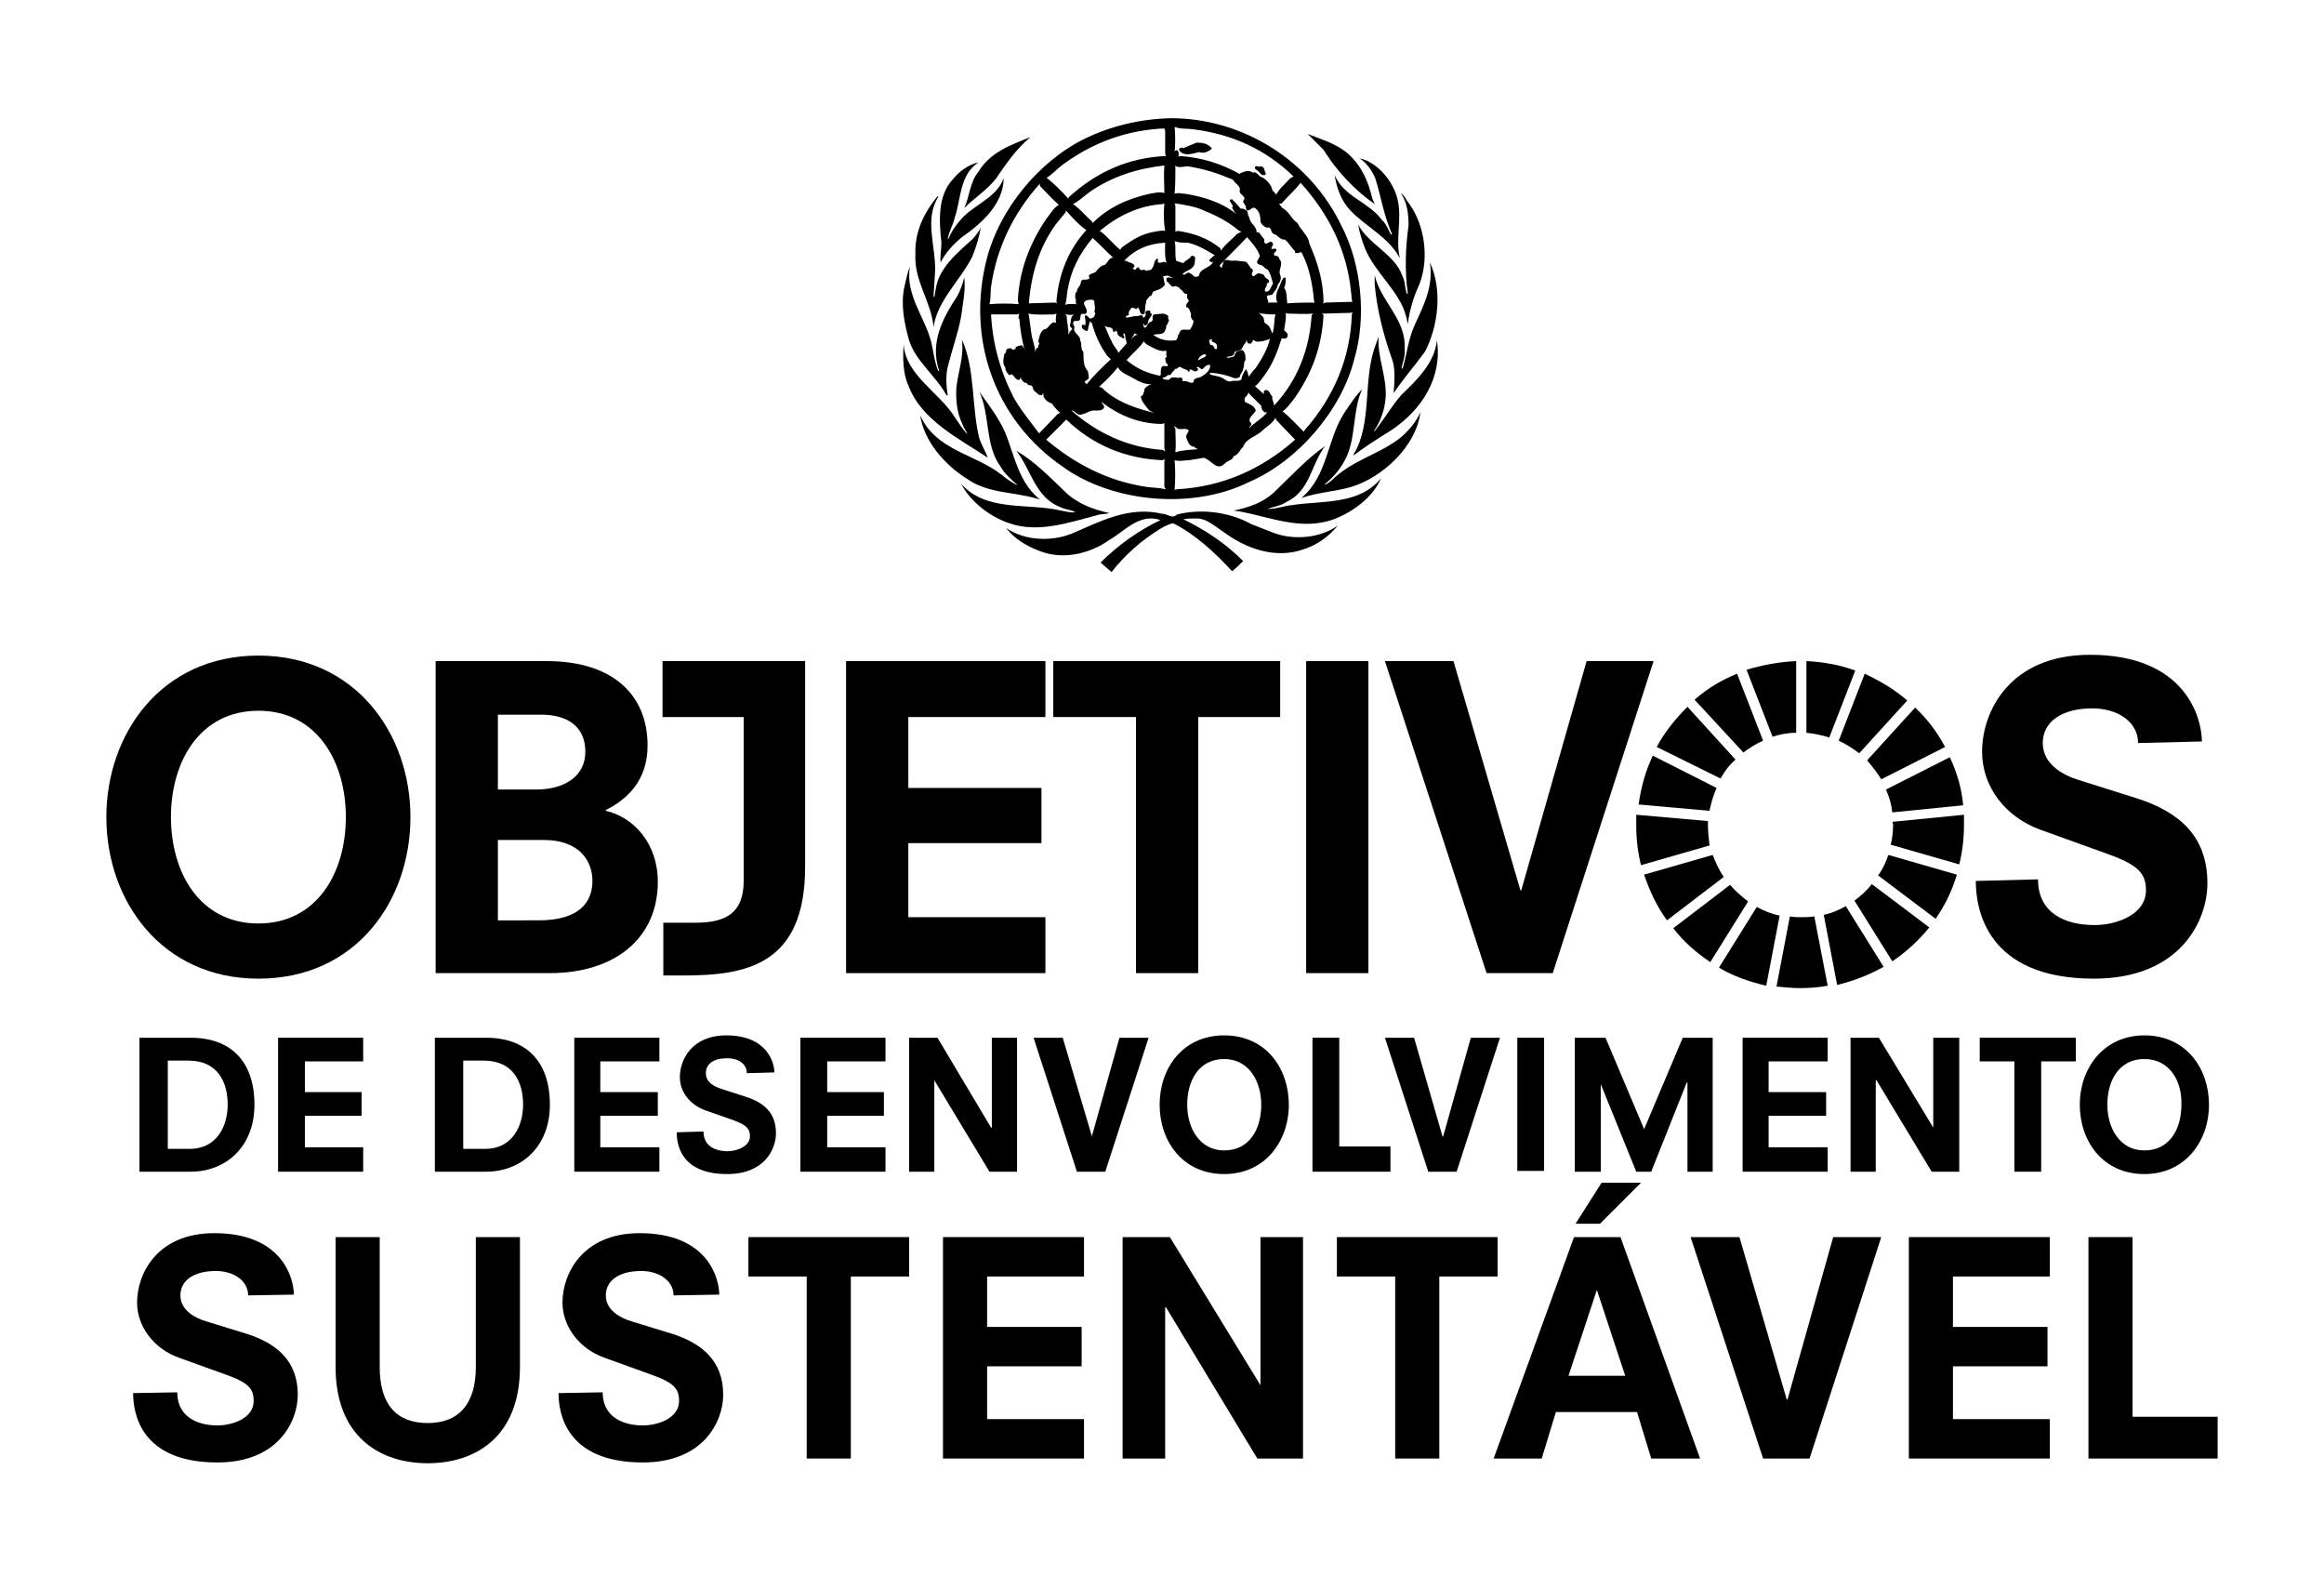 <?xml version="1.0" encoding="utf-8"?>
<!-- Generator: Adobe Illustrator 24.0.0, SVG Export Plug-In . SVG Version: 6.00 Build 0)  -->
<svg version="1.1" id="Layer_1" xmlns="http://www.w3.org/2000/svg" xmlns:xlink="http://www.w3.org/1999/xlink" x="0px" y="0px"
	 viewBox="0 0 295 200" style="enable-background:new 0 0 295 200;" xml:space="preserve">
<path d="M31.5,164.4c0-1.9-1.9-3.1-4.1-3.1c-2.8,0-4.5,1.2-4.5,3.1c0,1.9,1.9,2.9,3.3,3.3l5.2,1.6c3.7,1.2,6.4,3.4,6.4,7.7
	c0,3.4-2.5,8.6-10.2,8.6c-9.8,0-10.7-6.3-10.7-8.8l5.6-0.1c0,3,2.4,4.2,5.1,4.2c1.9,0,4.6-0.9,4.6-3.1c0-1.5-0.6-2.3-3.4-3.3
	l-6.1-2.2c-3.1-1.1-5.3-3.9-5.3-7c0-3.6,2.5-8.8,9.8-8.8c8.7,0,10.1,5.8,10.1,7.8L31.5,164.4z"/>
<path d="M17.8,131.7h6.4c5.1,0,8.1,3,8.1,8.5c0,5.4-3.7,8.5-8.1,8.5h-6.5V131.7z M24.1,145.8c3.5,0,4.8-3,4.8-5.6
	c0-2.8-1.2-5.6-5-5.6h-2.6v11.2H24.1z"/>
<polygon points="35.3,131.7 46.1,131.7 46.1,134.7 38.7,134.7 38.7,138.6 45.9,138.6 45.9,141.6 38.7,141.6 38.7,145.6 46.1,145.6 
	46.1,148.7 35.3,148.7 "/>
<g>
	<path d="M170.3,28.7c2.5,4.8,3.2,11.5,1.6,16.9c-1.6,6.4-7.1,12.9-13.4,15.6c-7.1,3.5-17.2,2.6-23.5-1.9c-8.8-6-12.4-16.4-9.7-26.6
		c1.6-6.1,6.5-12.2,12.4-15.1c3.3-1.6,7-2.5,10.9-2.6C157.7,15,166.3,20.3,170.3,28.7 M149.1,16.1c0.1,1,0.1,2.2,0,3.3
		c0-0.1,0-0.2,0.1-0.3c0.2-0.1,0.3,0,0.4,0.2c0,0.2,0.1,0.5-0.1,0.6c0.1,0,0.2-0.1,0.3-0.1c2.8,0.2,5.3,1,7.6,2.3v-0.1
		c0.5-0.2,1.1-0.5,1.6-0.1c0.6-0.2,0.7,0.5,1.2,0.6c0.6,0.3,1.2,1,1.3,1.6c0.1,0.2,0.4,0.4,0.5,0.6c0.4-0.8,1.2-1.4,1.8-2.1l0.4-0.2
		c-3.6-3.5-7.9-5.4-12.8-6C150.7,16.3,149.8,16.4,149.1,16.1 M147.8,16.3c-4.8,0.2-9.1,1.8-12.9,4.6c-0.7,0.5-1.4,1.3-2.1,1.7h0.1
		c0.9,0.7,1.9,1.7,2.7,2.6l0.1-0.2c3.5-3.2,7.6-5,12.3-5.2l-0.1-0.3l0-2.9L147.8,16.3z M151.9,18.1l-1.7,0.7
		c-0.1-0.1-0.4-0.1-0.5,0.1c-0.1,0.1,0,0.1,0,0.2c0.6,0.8,1.7,0.4,2.5,0.2c0.6,0.2,1.1,0,1.6-0.4v-0.1
		C153.3,18.2,152.6,18.1,151.9,18.1 M149.1,21l0.1,0.2c0,1.1,0,2.3-0.1,3.4c0.5-0.2,0.9,0,1.4,0c2.4,0.4,4.6,1.1,6.5,2.6
		c-0.2-0.2-0.5-0.5-0.6-0.9c0,0,0.1-0.1,0.1,0c0-0.4-0.4-0.6-0.4-0.9c0.1-0.1,0.1-0.1,0.3-0.1c0.4,0.4,0.8,0.8,1.1,1.2
		c0.3-0.1,0.5,0.1,0.7,0.2c0.3,0.2,0.1,0.6,0.4,0.9c0,0.7,0.9,1.1,0.9,1.8c0,0.2,0.2,0,0.3,0.1l0.7,0.9c-0.1,0.2,0,0.4,0.1,0.5
		c0.3,0.1,0.5-0.3,0.8-0.2c0.5,0.3-0.1,0.6,0,0.9c0.2,0,0.4-0.1,0.6,0c0.1,0.3-0.2,0.4-0.3,0.6c0,0.3,0.2,0.2,0.4,0.3
		c0.2,0,0.3,0.3,0.3,0.4c0.6,0.6-0.2,1.3,0.1,2c0.2,0.4,0,0.9-0.3,1.2c0,0.5-0.5,0.9-0.7,1.3l-0.6,0.1c-0.3,0.3,0.3,0.7,0,0.9l1.3,0
		l-0.1-0.1c-0.2-0.5-0.1-1.2,0.2-1.7c0.2-0.4,0.3-0.9,0.6-1.3c0.1,0,0.2-0.2,0.3,0c0,0.4,0,0.9-0.2,1.2c0.4,0.6,0.3,1.3,0.4,2
		c1.2-0.1,2.4-0.1,3.5-0.1l-0.1-0.2c-0.2-2.2-0.6-4.3-1.6-6.2c-0.3,0-0.4,0.2-0.7,0.1c-0.1,0-0.2-0.1-0.1-0.2
		c-0.5-0.5-0.8-1.1-1.3-1.5c-0.6,0.1-0.9-0.6-1.4-0.7c-0.5-0.2-0.2-1-0.9-0.8c-0.3-0.1-0.7-0.4-0.8-0.8c0-0.6-0.1-1.3-0.7-1.7
		c-0.4-0.2-0.6,0.4-1,0.3c-0.2-0.1-0.1-0.4-0.2-0.6c-0.1-0.2-0.3-0.3-0.3-0.6c0.6-0.7-0.7-0.7-0.4-1.5c-0.1-0.5-0.6-0.7-0.9-1.2
		c-1.9-0.8-3.7-1.4-5.8-1.7C150,21.2,149.5,21.3,149.1,21 M160,21.1c-0.3,0.2-0.5-0.2-0.7,0.1c0,0.1,0,0.3,0.1,0.3
		c0.5,0.2,0.6,0.9,1.2,0.7c0.2-0.2-0.1-0.4-0.1-0.7C160.4,21.2,160.2,21.1,160,21.1 M138.4,24.3c-0.7,0.5-1.4,1.2-2.2,1.6
		c0.9,0.6,1.6,1.5,2.4,2.2l0.1,0.2c2-2,4.5-3.1,7.2-3.7c0.6-0.1,1.3-0.3,1.9-0.1c0-1.1-0.1-2.3,0-3.5
		C144.3,21.4,141.2,22.4,138.4,24.3 M165.1,23.2c-0.7,0.9-1.6,1.7-2.4,2.6l-0.4,0.1c0.3,0.1,0.3,0.4,0.5,0.5
		c0.9,0.5,1.1,1.4,1.9,1.9c0.4,0.9,1.4,1.6,1.5,2.6c1,2.3,1.8,4.7,1.8,7.5l-0.1,0.1c0.1,0,0.2,0,0.3-0.1l3.5-0.1
		c-0.2-0.3-0.1-0.8-0.2-1.2C171,31.8,168.7,27.2,165.1,23.2 M132,23.3c-3.4,3.8-5.5,8.2-6.2,13.1c-0.1,0.7,0,1.5-0.2,2.2
		c1.2-0.1,2.5-0.1,3.7,0l-0.1-0.5c0.2-3.8,1.5-7.2,3.6-10.3c0.5-0.6,0.9-1.4,1.6-1.8c-0.8-0.7-1.6-1.6-2.4-2.4L132,23.3z
		 M147.8,25.8l-0.2,0.1c-3.1,0.2-5.7,1.5-8,3.4c0.9,0.6,1.7,1.7,2.6,2.4c0.1-0.1,0.1-0.2,0.2-0.3c1.1-0.8,2.3-1.6,3.7-1.9
		c0.6-0.1,1.2-0.3,1.8-0.2C147.7,28.2,147.7,27,147.8,25.8 M149.1,25.8l0.1,0.3l0,3.3l0.3-0.1c2,0.3,3.8,0.9,5.4,2.2l0.1,0.3
		c0.5-0.8,1.4-1.4,2-2.1l0.6-0.3l-0.3-0.1c-1.3-1.1-2.8-1.9-4.3-2.5C151.8,26.2,150.4,26,149.1,25.8 M135.3,26.7l0,0.2l-1.3,1.6
		c-2.1,2.9-3.1,6.3-3.4,10l3.3-0.1l0.3,0.1c-0.1-0.1-0.1-0.2-0.1-0.3c0.3-3.4,1.5-6.5,3.8-9C136.9,28.5,136.1,27.6,135.3,26.7
		 M158.3,30.1l-0.1,0.1c-1.1,1.2-2.3,2.3-3.4,3.5c0.1,0.1,0.2,0.3,0.3,0.3c0-0.3,0.2-0.5,0.2-0.8c0.3-0.4,0.7-0.1,1.1-0.1
		c0.6-0.1,1.1,0.1,1.7,0.1c0.4,0.2,0.5,0.8,0.9,1c0.1,0.2,0,0.3-0.1,0.5c0.1,0.9,0.6-0.2,1,0c0.2,0.1,0.4,0,0.6,0.3
		c0.1,0.4,0.5,0.3,0.6,0.7c0,0.2-0.2,0.2-0.3,0.3c0.1,0.4-0.4,0.6-0.2,1c0.7,0.1,0.7-0.7,1-1c-0.2-0.6-0.3-1.3-0.7-1.8
		c-0.4-0.1-0.6-0.6-1-0.6c-0.8-0.3,0.1-0.8,0-1.2C159.5,31.4,158.9,30.8,158.3,30.1 M138.7,30.2c-1.7,2-2.8,4.2-3.2,6.7
		c-0.1,0.6-0.1,1.3-0.3,1.8c0.4-0.2,1-0.1,1.5-0.1c-0.3-0.1,0-0.5-0.2-0.7c0-0.3-0.1-0.7,0.2-0.9c0-0.5,0.5-0.7,0.5-1.2
		c0.1-0.5,0.7-0.2,1-0.4c0.2-0.1,0-0.3,0-0.4c0.2-0.3,0.6-0.3,0.9-0.5c0.2-0.3,0.5-0.6,0.8-0.8c0.7,0,0.7-1,1.4-1
		C140.5,32,139.6,31,138.7,30.2 M149.1,30.6c0.2,0.7,0,1.7,0.2,2.5l0.9,0.3c0.3-0.4,0.8-0.5,1-0.9c0.2-0.1,0.3,0,0.5,0.1
		c0,0.3,0,0.6-0.1,1c-0.3,0.7-1.1,0.7-1.5,1.2c0.3,0.2,0.4-0.1,0.7-0.2c0.3,0,0.6,0.3,0.8,0.5c0.2,0.1,0.4,0,0.6-0.1
		c0.1-1,1.4-0.9,1.8-1.8l-0.2,0.1c-0.1-0.1-0.3-0.1-0.3-0.3c0.2-0.2,0.5-0.5,0.7-0.6c-1.1-0.7-2.2-1.3-3.4-1.6
		C150.1,30.8,149.6,30.8,149.1,30.6 M142.7,33.1h0.3c0.3,0.3,0.8,0.2,1,0.6c0.1,0.2-0.2,0.2-0.2,0.4c0.1,0,0.1,0.1,0.2,0.1
		c0.2,0.1,0.2-0.1,0.3-0.2c0.3-0.3,0.3,0.3,0.6,0.3c0.2-0.1,0.5-0.1,0.6,0.1c0.2-0.2,0.6,0,0.7-0.3c0.4-0.4,0.2-1,0.7-1.3
		c0.2,0.1,0,0.3,0.1,0.5c0.4,0.2,0.8-0.3,1.1,0.1c-0.3-0.8-0.2-1.8-0.2-2.6C145.9,30.9,144.1,31.6,142.7,33.1 M148.5,35.1
		c-0.2-0.2-0.6-0.1-0.9,0c0.2,0.2,0.1,0.7,0.3,1c-0.4,0.6-1,0.7-1.5,0.9c-0.2,0.2-0.1,0.6-0.5,0.6c-0.1,0.3-0.5,0.4-0.4,0.8
		c-0.2,0.4-0.1,0.9-0.2,1.4c-0.7,0.4-0.5-0.6-0.9-0.8l-0.1,0.2c-0.1,0-0.2,0-0.3-0.1c-0.1,0-0.3-0.1-0.4,0c-0.2,0.3-0.4,0.5-0.3,0.8
		c-0.1,0.2-0.4,0.1-0.4,0.4c0.4,0,0.8-0.1,1.2-0.2c0.3,0.1,0.5-0.1,0.8-0.1c0.1,0,0.2,0.1,0.2,0.3h0.1c0.2-0.1,0.3-0.4,0.2-0.6
		c0-0.3,0.3-0.3,0.5-0.3c0.2,0.1,0.1,0.2,0.1,0.3c0.5,0.2-0.1,0.6-0.2,0.9c-0.1,0.2,0,0.7-0.5,0.7c-0.1,0-0.1-0.1-0.1-0.2h-0.1
		c0,0.2,0.1,0.5,0.3,0.5c0.3-0.3,0.3-0.7,0.8-0.8c0.3-0.3-0.1-0.7,0.3-0.9c0.6,0,1.3-0.3,1.8,0.2c0,0.2-0.1,0.3,0.1,0.5
		c-0.1,0.3-0.2,0.6-0.4,0.8c0.1,0.2,0,0.3-0.1,0.5c-0.2,0.7-1,0.4-1.5,0.6c0.8,0.6,1.7,0.8,2.7,0.7c0.5,0,0.3-0.7,0.6-0.9
		c0.2-0.8,0.9-0.3,1.4-0.5c0.2-0.4,0.4-0.7,0.4-1.1c-0.3-0.2-0.4-0.6-0.3-0.9c-0.2-0.3-0.2-0.8-0.6-0.8c-0.1-0.1,0-0.2,0-0.3
		c0-0.3,0.3-0.3,0.3-0.6c-0.3-0.2-0.2-0.6-0.2-0.8c-0.5,0.1-0.5-0.5-0.9-0.6c-0.1-0.3-0.4-0.3-0.6-0.4c-0.6,0.3-0.7-0.4-1.1-0.6
		c0-0.1-0.1-0.3,0-0.4c0.2-0.2,0.5,0,0.8,0L148.5,35.1z M138,38.1c-1,0.3,0.2,1-0.1,1.6c-0.1,0.3-0.5,0-0.7,0.2l-0.1,0.6
		c-0.1,0.4-0.6,0.1-0.8,0.3c-0.2,0.2,0,0.5,0.1,0.7c-0.3,0.8,0.8,1,0.7,1.7c0.3,0.4,0,1.1,0.4,1.4c0.1,0.8-0.1,1.8,0.6,2.5l0.1,0.7
		c0.1,0.5-0.6,0.4-0.5,0.8c0.1-0.1,0.2,0.1,0.2,0.2v0c0.9-1.1,2-2.2,3.1-3.2l-0.5-0.5c-0.9-1.3-1.5-2.6-1.9-4.1l-0.3-0.2
		c0,0.4-0.2,0.7-0.2,1.1l-0.1,0.1c-0.3,0-0.4-0.2-0.6-0.3c0-0.1-0.2-0.3,0-0.5c0.1,0,0.2,0,0.3,0.1c0.1-0.1,0.1-0.3,0.1-0.5
		c0-0.3-0.2-0.6,0-0.8c0.2,0,0.4,0.3,0.5,0.4c0.2,0.1,0.4-0.1,0.6-0.2c0-0.2,0.3-0.5,0-0.6c0.2-0.5,0-1,0-1.4
		C138.8,38,138.4,38,138,38.1 M160.6,38.5c-0.1,0-0.2,0-0.3,0C160.3,38.5,160.4,38.5,160.6,38.5 M159.8,39.7l0.4,0.4
		c0.4,0.3,0.1,0.8,0.5,1c0.5,0.2,0.6,0.8,0.8,1.2c0.1-0.1,0.1-0.2,0.1-0.3c0.2-0.7,0.1-1.4,0.3-2.1
		C161.3,39.9,160.4,39.9,159.8,39.7 M168,39.8l-0.2-0.1L168,40c-0.2,4-1.5,7.5-3.8,10.7c-0.4,0.5-0.9,1.2-1.4,1.5
		c0.9,0.7,1.9,1.8,2.7,2.6l0.1-0.2c3.7-4.2,5.8-9.1,6-14.7l0.1-0.3l-0.2,0.1L168,39.8z M163.2,39.7c0.1,0.7-0.1,1.4-0.2,2.2l0.4,0.4
		c0.1,0.2,0.1,0.4-0.1,0.6c-0.2,0.1-0.4,0.1-0.6,0c-0.5,1.6-1.1,3.2-2.1,4.6c-0.4,0.5-0.8,1.2-1.3,1.5l1.1,1c0.1-0.1,0-0.2,0-0.2
		c0-0.1,0.1-0.3,0.3-0.3c0.5,0,0.5,0.6,0.8,0.8c-0.1,0.5,0.3,0.8,0.2,1.2c3-3.2,4.5-7.1,4.8-11.5l0.2-0.2c-1.1,0.1-2.2,0-3.3,0
		L163.2,39.7z M135.2,39.8l0.2,0.3c0,0.8,0.3,1.6,0.2,2.4c0.1-0.2,0.2-0.5,0.5-0.7c0-0.2-0.3-0.3-0.3-0.5c0.2-0.4,0-1.2,0.6-1.4
		C135.9,40,135.5,40,135.2,39.8 M129.4,39.8l-0.3,0.1l-3.3,0c0.2,3.8,1.2,7.3,2.9,10.6c0.9,1.6,2.1,3,3.2,4.5l2.4-2.5l0.3-0.1
		c-0.4-0.3-0.8-0.8-1.1-1.2c-0.4-0.1-0.8-0.4-1-0.8c-0.1-0.1,0-0.4-0.1-0.5l-0.1,0.2c-0.4,0.2-0.6-0.2-0.9-0.4
		c-0.4-0.2-0.2-0.9-0.7-0.8c-0.2,0-0.3-0.2-0.4-0.3c-0.5,0-0.6-0.5-0.8-0.7c0,0.1,0,0.3-0.1,0.3c-0.5,0.1-0.6-0.5-1-0.7
		c-0.1,0-0.1,0.1-0.3,0.1c-0.3-0.3-0.5-0.6-0.5-1c-0.4-0.4-0.2-1.2-0.1-1.7c0.1-0.1,0.3-0.2,0.2-0.4c0.1-0.3,0.4-0.3,0.6-0.3
		c0.1,0,0.2,0.1,0.2,0.2c0.2-0.1,0.5,0,0.4-0.3c0.2-0.2,0.5-0.2,0.8-0.3c0.2,0.2,0.3,0.5,0.5,0.7l-0.2-0.3c-0.3-1.2-0.5-2.4-0.6-3.7
		c0-0.1-0.2-0.1-0.1-0.2l0,0C129.3,40.2,129.3,40,129.4,39.8 M134.1,39.8l-0.3,0.1c-1.1,0-2.3,0.1-3.3-0.1l0.1,0.2l0.3,2.2
		c0.1,0.9,0.5,1.7,0.5,2.5c0.1-0.2,0-0.5,0.4-0.6c-0.1-0.3,0.3-0.5,0-0.7c0.1-0.6,0.2-1.2,0.7-1.6c0.6,0,0.7-0.8,1.3-0.9
		c0.3,0,0.5,0.4,0.6,0.6C133.9,41.1,134,40.4,134.1,39.8 M140.2,41.3c0.3,0.6,0.5,1.3,0.9,2c0.2,0.6,0.7,1,0.9,1.5
		c0.2-0.4,0.7-0.8,1-1.2c0-0.2,0-0.3-0.1-0.5c-0.1-0.3,0-0.6-0.2-0.8c-0.3,0.1,0.1,0.4,0,0.6c-0.1,0.1-0.3,0-0.3-0.1
		c-0.3,0-0.5-0.3-0.6-0.5c0.2-0.1-0.1-0.2-0.1-0.3c-0.1-0.1-0.1,0-0.2,0.1c-0.1,0-0.1,0-0.2,0C141.3,41.3,140.5,41.7,140.2,41.3
		 M144,42.3c-0.1,0.3-0.3,0.6-0.5,0.8l0,0c0.3-0.2,0.5-0.6,0.9-0.6L144,42.3z M153.5,43.2c0,0.2,0,0.4,0.2,0.6
		c0.5-0.1,0.3,0.6,0.7,0.5c0.2-0.1,0-0.3,0.1-0.4c-0.1-0.4-0.4-0.4-0.7-0.6c0-0.1,0-0.1,0.1-0.2C153.7,43,153.6,43.1,153.5,43.2
		 M160.3,43.3c-0.3,0-0.8,0.2-1.1-0.1c-0.1-0.1-0.2,0-0.2,0.1c-0.1,0.2-0.2,0.4-0.5,0.3c-0.2-0.1-0.2-0.3-0.3-0.5
		c0,0.1,0,0.3-0.1,0.4c-0.3,0.3-0.3,0.5-0.5,0.8c-0.3,0.3-0.7,0.2-0.9,0.4c0,0.6-0.7,0.5-1,0.6c0,0.1,0.1,0.1,0.1,0.1
		c0.2,0,0.4,0,0.5-0.1c0.5,0.1,0.4-0.5,0.7-0.7c0.3,0,0.5-0.3,0.8-0.1c0.3,0.3,0.3,0.8,0.3,1.2c-0.3,0.3-0.1,0.8-0.3,1.1
		c0,0.4-0.4,0.6-0.4,1c-0.2,0.2-0.4,0.2-0.7,0.2c-1-0.4-1.9-0.6-3-0.7c-0.1,0-0.2,0.1-0.1,0.2c0.4,0.2,1,0.2,1.4,0.4
		c0.4,0.1,0.7,0.6,1.2,0.5c0.4-0.2,1.2,0.1,1.4-0.3c0-0.4,0.3-0.8,0.5-1.2l0.1,0c0.2,0.3,0.2,0.6,0.3,0.9c0.3-0.4,0.6-0.8,0.9-1.1
		c0.8-1.2,1.5-2.4,1.8-3.7C161,43.1,160.6,43.2,160.3,43.3 M145.2,43.3c-0.5,0.8-1.5,1.6-2.2,2.4c1.3,1.1,2.7,1.7,4.3,2
		c0.1-0.3,0-0.7,0.1-1c0.1-0.3,0.4-0.3,0.7-0.2c0.1,0,0.2-0.2,0.1-0.3c-0.3-0.1-0.2-0.5-0.3-0.7c0-0.1,0.2-0.1,0.2-0.3
		c-0.2-0.2,0.1-0.4-0.1-0.6c0.1-0.1,0.1-0.2,0.3-0.2c-0.8,0.4-1.6-0.1-2.2-0.4C145.7,43.8,145.3,43.6,145.2,43.3 M152.2,45.4
		c0,0.1-0.2,0.3,0,0.3c0.3-0.3,0.9-0.3,0.9-0.7C152.7,44.9,152.5,45.1,152.2,45.4 M153.5,46.3c-0.4,0-0.6,0.3-0.8,0.5
		c-0.3,0.2-0.5-0.4-0.8-0.2c0,0.1,0.1,0.1,0.1,0.1c0.1,0.1,0.1,0.3,0,0.3c-0.4,0.4-0.6-0.2-1-0.1V47c0,0.1,0,0.2-0.1,0.2
		c-0.2-0.4-0.7-0.3-1-0.6c-0.2-0.1-0.3,0-0.4,0.1c-0.1,0.2-0.5,0-0.4,0.3c-0.3,0.1-0.3,0.4-0.6,0.6c-0.4-0.1-0.5,0.4-0.9,0.3
		c0,0.1,0,0.2,0.1,0.2c0.2,0.1,0.4,0.1,0.7,0.1c0.4-0.6,1-0.1,1.5-0.3c0.3,0.1,0.1,0.4,0.3,0.5c0.5-0.2,0.9,0.4,1.3,0.1
		c0-0.6,0.6-0.5,1-0.7c0.5-0.3,1.2-0.8,1.1-1.5L153.5,46.3z M141.9,46.6c-0.7,0.9-1.6,1.8-2.4,2.5c0.4,0,0.6,0.4,0.9,0.6
		c1.8,1.5,4.1,2.2,6.1,2.7l-0.6-0.3c-0.4-0.5-1-1.1-1.1-1.8c0.4-0.1,0.4-0.6,0.5-1c0.4-0.4,0.8-0.6,1.3-0.7
		c-1.2,0.5-2.3-0.4-3.3-0.9C142.9,47.5,142.2,47.2,141.9,46.6 M158.6,50l-0.1-0.2c-0.1,0.3-0.3,0.5-0.5,0.7c0,0.2-0.1,0.5,0.2,0.6
		c0.5,0.2,1.1,0.5,1.2,1c-0.2,0.5-1.2,1-0.6,1.6c0.2,0.3-0.3,0.4-0.2,0.6l0.2-0.2c0.7-0.6,1.5-1.1,2.1-1.8h0.1c-0.1,0-0.3,0.1-0.5,0
		c-0.3-0.2-0.4-0.5-0.4-0.8L158.6,50z M139.3,50.4L139.3,50.4L139.3,50.4L139.3,50.4z M139.7,50.9c-0.2-0.1-0.3-0.2-0.3-0.4
		L139.7,50.9z M139.8,51c0.1,0.3,0.5,0.5,0.3,0.8c-0.2,0.3-0.6,0.3-1,0.3c-0.7-0.1-1.2,0.4-1.8,0.5c-0.6,0.2-0.8-0.5-1.3-0.5
		c3.3,2.9,7.2,4.7,11.6,5l0.3,0.2l-0.1-0.4v-3.2l-0.3,0.1C144.6,53.8,142,52.7,139.8,51 M162,53.3l-0.1-0.3
		c-0.3,0.7-1.1,1.1-1.6,1.6c-0.8,0.8-2.1,1-2.5,2.1c-0.4,0.4-0.6,1-1.2,1.2c-0.2,0.6-0.8,0.5-1.2,1c-1,0.9-1.7-0.6-2.6-0.8l-1.8,0.3
		c-0.6,0-1.3,0.2-1.9,0c0.1,1.2,0.1,2.5,0,3.8l0.2-0.1c5.8-0.3,10.8-2.5,15.1-6.3L162,53.3z M135.3,53.2l0,0.1l-2.5,2.5
		c3.8,3.2,8,5.3,12.8,6c0.8,0.1,1.6,0.1,2.4,0.3l-0.2-0.3v-3.3l0.1-0.2l-0.4,0.1C142.9,58.2,138.7,56.5,135.3,53.2 M149,54.1
		l0.2,0.3c0,1,0.1,2,0,3c0.9-0.3,1.9-0.3,2.9-0.4c-0.2-0.1-0.4-0.1-0.5-0.3c-0.6,0-0.8-0.6-1-1.1c-0.1-0.3,0.1-0.6,0.3-0.9
		c-0.2-0.5-1-0.1-1.4-0.3C149.3,54.3,149.2,54.1,149,54.1"/>
	<path d="M171.1,19.5c1.8,1.6,2.6,3.6,3.1,5.7l0.3,0.7c-2.6-1.8-4.9-4.3-6.5-6.9l-2-2C167.7,17.7,169.6,18.2,171.1,19.5"/>
	<path d="M126.4,22.7c-1.2,1.5-2.7,2.4-4,3.7c0.7-1.5,0.7-3.3,1.8-4.6c1.5-2.5,4.1-3.4,6.6-4.4C129,18.9,127.7,20.8,126.4,22.7"/>
	<path d="M177.4,25.3c0.6,2.5-0.3,5,0.3,7.5l0,0c-1.4-2.7-4.3-4-6.3-6.1c-1.2-1.3-1.7-2.8-2-4.5c1.2,2.8,4.3,3.4,6,5.7
		c0.6,0.5,0.8,1.3,1.2,1.9l0.1-0.1c-1-2.2-1.4-4.7-2.1-7c-0.4-1-1.1-2-2-2.6C174.9,20.6,176.9,23.1,177.4,25.3"/>
	<path d="M124.2,20.6c-2.4,1.6-2.2,4.6-3,7c-0.2,0.9-0.7,1.7-0.9,2.7l0.1,0c0.4-1,1.1-2,2-2.9c1.7-1.6,4.2-2.5,5-4.8
		c0,3.2-2.7,5.7-5.3,7.5c-1.1,0.9-2.1,2-2.7,3.2c-0.1-0.8,0.1-1.6,0.1-2.5c-0.3-2.8-0.5-6,1.5-8.1C121.9,21.6,123,20.9,124.2,20.6"
		/>
	<path d="M178.9,25.9c2.1,2.9,2.6,7.5,1,10.8c-0.6,1.4-1,2.9-1.2,4.4c-0.1-0.3-0.1-0.6-0.2-0.9c-0.8-3.2-3.9-5.5-5.2-8.6
		c-0.4-1-0.7-2-0.9-3.1c1.3,2.5,4.7,3.8,5.6,6.5c0.4,0.7,0.3,1.6,0.6,2.3c0,0,0.1,0,0.1-0.1c-0.4-2.8-0.3-5.8,0.1-8.6
		c0-1.5-0.2-3-1-4.1C178.3,24.8,178.5,25.4,178.9,25.9"/>
	<path d="M119.1,25c-1.8,2.8-0.3,6.3-0.4,9.4l-0.2,3.2c0,0,0,0.1,0.1,0.1c0.1-0.4,0.1-0.7,0.2-1.1c0.4-2.6,2.7-4.5,4.7-6.3
		c0.4-0.5,0.8-0.9,1-1.5c-0.2,1.3-0.6,2.6-1.1,3.8c-1.5,3-4.4,5.5-4.9,8.9c-0.3-3.3-2.5-5.8-2.3-9.3c-0.1-2.8,1.1-5.2,2.8-7.3
		C119.1,25,119.1,24.9,119.1,25"/>
	<path d="M180.9,44.6c-1.3,1.8-2.8,3.5-4,5.3c0.1-1.4,0.3-3.2-0.3-4.6c-1-2.9-1.8-5.9-2.1-9.2l0-1.2c0.7,3.3,4,5.6,3.8,9.3
		c0.1,0.9-0.2,1.7-0.4,2.5l0.1,0.1l0.1-0.2c0.5-1.8,0.7-3.7,1.5-5.4c1.1-2.4,2.4-4.9,1.9-7.9C183.1,36.7,182.6,41.3,180.9,44.6"/>
	<path d="M118.2,43.4c0.3,1.2,0.4,2.5,0.9,3.7c0,0,0.1,0,0.1-0.1c-1.2-3.5,0.5-6.7,2.3-9.4c0.4-0.7,0.7-1.6,0.9-2.4
		c0.2,1.6-0.2,3.4-0.4,5c-0.4,2.1-1.1,4-1.6,6c-0.4,1.3-0.3,2.7-0.1,4l-0.2-0.1c-1.3-2.4-3.9-4.3-4.7-6.9c-0.6-2.1-1.1-4.5-0.6-6.8
		c0.2-0.9,0.4-1.8,0.7-2.6C114.9,37.5,117.4,40.2,118.2,43.4"/>
	<path d="M175.9,50.3c-0.1,1.6-0.6,3.1-1.5,4.4h0.1c1.2-1.5,2.1-3.1,3.4-4.6c2.1-2,4.2-4.1,4.5-6.9c0.7,4.7-1.9,8.8-5.8,11.4
		c-1.6,1-3.2,2-4.8,3.2v-0.1c2.4-3.9,1.2-9.3,2.7-13.6l0.5-1.4C174.8,45.3,176,47.6,175.9,50.3"/>
	<path d="M124.3,55.6c0.3,0.9,0.8,1.7,1.1,2.5c-3.6-2.4-8.5-4.8-10.1-9.2c-0.7-1.5-0.7-3.5-0.6-5.2c0.3,4,4.6,6.1,6.6,9.4
		c0.5,0.7,0.9,1.4,1.5,2c-0.1-0.4-0.5-0.8-0.6-1.2c-0.7-1.4-0.9-3-0.8-4.7c0.2-2,1-3.9,0.7-6.1C123.8,46.8,123.3,51.5,124.3,55.6"/>
	<path d="M170.6,58.6c-0.6,1.1-1.5,2.1-2.5,2.9c0.3,0,0.6-0.3,0.9-0.5c2.6-2.6,6-3.3,8.7-5.4c1.1-0.9,2.1-2.1,2.6-3.3
		c-0.5,4.3-4.8,8.3-8.8,9.5c-2.1,0.6-4.3,0.7-6.3,1.4c3.4-2.9,3.2-7.4,5.5-10.9c0.7-1,1.3-2,2.2-2.9
		C171.6,52.3,172.2,55.9,170.6,58.6"/>
	<path d="M127.6,54.9c1.2,3,1.7,6.3,4.4,8.5c-3-1-6.5-0.7-9.2-2.6c-2.9-1.8-5.5-4.8-6-8.1c2,4.5,7,4.9,10.4,7.6c0.6,0.5,1.3,1,2,1.3
		l0,0c-0.8-0.7-1.7-1.5-2.2-2.4c-2-2.7-1.3-6.6-2.7-9.5C125.6,51.5,126.8,53.1,127.6,54.9"/>
	<path d="M163.3,63.7c-0.7,0.5-1.7,0.6-2.4,0.9c1.1,0,2.1-0.4,3.1-0.5c4-0.6,8.5,0,11.3-3.4c-1,2.4-3.6,4.3-6,5.2
		c-4.1,1.5-8.1-0.3-12-1l-0.7-0.1v0c1.9-0.4,3.7-1,5.1-2.3c2.2-2.1,4.1-4.2,6.5-5.9C166.4,59,166.3,62.3,163.3,63.7"/>
	<path d="M135.5,62.7c1.5,1.3,3.4,2,5.3,2.4c-0.5,0.2-1.1,0.1-1.6,0.3c-3.5,0.9-7.4,2.3-11.1,1c-2.4-0.8-4.9-2.7-6.1-5
		c3.2,3.6,8.4,2.4,12.7,3.4c0.6,0.1,1.2,0.3,1.8,0.2c-0.5-0.3-1.2-0.3-1.8-0.6c-3.3-1.2-3.8-4.8-5.7-7.2
		C131.4,58.6,133.3,60.6,135.5,62.7"/>
	<path d="M161.6,67.6c2.6,1,6,0.7,8.2-0.9c-1.1,1.4-2.7,2.5-4.3,3c-3.6,1.3-7.4-0.1-10.2-2.2c-1.1-0.7-2.2-1.8-3.6-1.7
		c-0.5,0-1,0-1.5,0.1c2.7,1.3,5.3,3,7.6,5.3c-0.4,0.4-0.9,0.9-1.4,1.3c-2.2-2.4-4.7-4.7-7.5-6.1c-0.5,0.1-1.1,0.4-1.6,0.7
		c-2.3,1.4-4.5,3.3-6.2,5.5l-1.4-1.2c2.3-2.3,4.9-4.1,7.6-5.4c-2.7-0.9-4.5,1.4-6.6,2.6c-2.4,1.7-5.9,2.5-8.8,1.3
		c-1.6-0.6-3.1-1.5-4.2-2.9c2.3,1.6,5.7,1.8,8.4,0.7c3.5-1.5,7.2-3.5,11.4-2.5c0.7,0,1.3,0.7,1.9,0.1c3.1-0.8,6.7-0.3,9.4,1.2
		L161.6,67.6z"/>
	<path d="M218.4,98.8c0.5-0.9,1.1-1.7,1.9-2.4l-6.1-6.7c-1.5,1.5-2.9,3.2-3.9,5.1L218.4,98.8z"/>
	<path d="M233.4,94c0.9,0.4,1.8,1,2.6,1.6l6.1-6.7c-1.6-1.4-3.5-2.5-5.4-3.4L233.4,94z"/>
	<path d="M247.5,96.1l-8.1,4.1c0.4,0.9,0.7,1.9,0.8,2.9l9-0.9C249,100,248.4,98,247.5,96.1"/>
	<path d="M238.8,98.9l8.1-4.1c-1-1.9-2.3-3.6-3.8-5l-6.1,6.7C237.7,97.3,238.3,98.1,238.8,98.9"/>
	<path d="M216.8,104.7c0-0.2,0-0.4,0-0.5l-9.1-0.8c0,0.4,0,0.9,0,1.4c0,1.7,0.2,3.4,0.6,5l8.7-2.5
		C216.9,106.4,216.8,105.6,216.8,104.7"/>
	<path d="M237.6,112.2c-0.6,0.8-1.4,1.5-2.2,2.1l4.8,7.7c1.8-1.2,3.4-2.7,4.7-4.3L237.6,112.2z"/>
	<path d="M240.3,104.7c0,0.9-0.1,1.7-0.3,2.5l8.7,2.5c0.4-1.6,0.6-3.3,0.6-5c0-0.4,0-0.9,0-1.3l-9.1,0.9
		C240.3,104.4,240.3,104.6,240.3,104.7"/>
	<path d="M219.6,112.3l-7.2,5.5c1.3,1.7,2.9,3.1,4.7,4.3l4.8-7.7C221.1,113.8,220.3,113.1,219.6,112.3"/>
	<path d="M217,102.9c0.2-1,0.5-2,0.9-2.9l-8.1-4.1c-0.9,1.9-1.5,4-1.8,6.2L217,102.9z"/>
	<path d="M239.1,122.7l-4.8-7.7c-0.9,0.5-1.8,0.9-2.8,1.1l1.7,8.9C235.3,124.5,237.3,123.7,239.1,122.7"/>
	<path d="M239.7,108.5c-0.3,0.9-0.7,1.8-1.3,2.6l7.3,5.5c1.2-1.7,2.1-3.6,2.7-5.6L239.7,108.5z"/>
	<path d="M230.3,116.3c-0.6,0.1-1.1,0.1-1.7,0.1c-0.5,0-0.9,0-1.4-0.1l-1.7,8.9c1,0.1,2,0.2,3.1,0.2c1.1,0,2.3-0.1,3.4-0.3
		L230.3,116.3z"/>
	<path d="M229.3,93c1,0.1,2,0.3,2.9,0.6l3.3-8.5c-1.9-0.7-4-1.1-6.2-1.2V93z"/>
	<path d="M225.9,116.2c-1-0.2-2-0.6-2.9-1.1l-4.8,7.7c1.8,1.1,3.9,1.8,6,2.3L225.9,116.2z"/>
	<path d="M225,93.5c0.9-0.3,1.9-0.5,3-0.5v-9.1c-2.2,0.1-4.3,0.5-6.3,1.1L225,93.5z"/>
	<path d="M218.8,111.3c-0.6-0.9-1-1.8-1.4-2.8l-8.7,2.5c0.7,2.1,1.6,4,2.9,5.8L218.8,111.3z"/>
	<path d="M221.3,95.5c0.8-0.6,1.6-1.1,2.5-1.5l-3.3-8.5c-2,0.8-3.8,1.9-5.4,3.3L221.3,95.5z"/>
	<path d="M55.3,83.9h14.1c8.4,0,12.8,4.3,12.8,10.7c0,4.4-2.5,6.8-5.3,8.2v0.1c3.5,0.8,6.6,4.1,6.6,9c0,7.3-5.6,11.6-13.7,11.6H55.3
		V83.9z M68,100.2c3.7,0,6.3-1.7,6.3-4.8c0-3.3-2.4-4.7-5.6-4.7h-5.5v9.5H68z M68.4,116.8c5,0,6.8-2.2,6.8-5c0-2.5-1.6-5.2-6.2-5.2
		h-5.8v10.2H68.4z"/>
	<path d="M84.1,83.9h18.1V110c0,12.5-7.5,13.8-15.5,13.8h-2.5v-6.7h4.1c3.8,0,6.1-1.2,6.1-5.3V91H84.1V83.9z"/>
	<polygon points="107.4,83.9 132.7,83.9 132.7,91 115.3,91 115.3,100 132.2,100 132.2,107 115.3,107 115.3,116.4 132.7,116.4 
		132.7,123.5 107.4,123.5 	"/>
	<polygon points="144.2,91 133.7,91 133.7,83.9 162.5,83.9 162.5,91 152.1,91 152.1,123.5 144.2,123.5 	"/>
	<rect x="165.8" y="83.9" width="7.9" height="39.6"/>
	<polygon points="201.4,83.9 209.9,83.9 197.1,123.5 188.7,123.5 175.8,83.9 184.5,83.9 193,113 193.1,113 	"/>
	<path d="M32.8,83.2c12.3,0,19.3,9.9,19.3,20.5c0,10.6-6.9,20.5-19.3,20.5c-12.3,0-19.3-9.9-19.3-20.5
		C13.5,93.1,20.5,83.2,32.8,83.2 M32.8,90.2c-7.4,0-11.1,6.4-11.1,13.5c0,7.1,3.7,13.5,11.1,13.5c7.4,0,11.1-6.4,11.1-13.5
		C43.9,96.6,40.2,90.2,32.8,90.2"/>
	<path d="M271.4,94.3c0-2.7-2.6-4.4-5.8-4.4c-3.9,0-6.3,1.7-6.3,4.4c0,2.7,2.6,4.1,4.6,4.7l7.3,2.3c5.3,1.7,9,4.7,9,10.8
		c0,4.8-3.5,12.1-14.4,12.1c-13.7,0-15-8.9-15-12.4l7.9-0.2c0,4.2,3.3,5.8,7.2,5.8c2.7,0,6.5-1.3,6.5-4.4c0-2.1-0.9-3.2-4.8-4.6
		l-8.6-3.1c-4.4-1.6-7.4-5.4-7.4-9.9c0-5.1,3.5-12.3,13.7-12.3c12.2,0,14.2,8.1,14.2,11L271.4,94.3z"/>
	<path d="M60.4,157H66v16.5c0,8.8-5.6,12.2-11.7,12.2c-6.1,0-11.7-3.4-11.7-12.2V157h5.6v16.5c0,4.7,2.1,7.1,6.1,7.1
		c4,0,6.1-2.5,6.1-7.1V157z"/>
	<path d="M85.5,164.4c0-1.9-1.9-3.1-4.1-3.1c-2.8,0-4.5,1.2-4.5,3.1c0,1.9,1.9,2.9,3.3,3.3l5.2,1.6c3.7,1.2,6.4,3.4,6.4,7.7
		c0,3.4-2.5,8.6-10.2,8.6c-9.8,0-10.7-6.3-10.7-8.8l5.6-0.1c0,3,2.4,4.2,5.1,4.2c1.9,0,4.6-0.9,4.6-3.1c0-1.5-0.6-2.3-3.4-3.3
		l-6.1-2.2c-3.1-1.1-5.3-3.9-5.3-7c0-3.6,2.5-8.8,9.8-8.8c8.7,0,10.1,5.8,10.1,7.8L85.5,164.4z"/>
	<polygon points="102.4,162 95,162 95,157 115.4,157 115.4,162 108,162 108,185.1 102.4,185.1 	"/>
	<polygon points="119.7,157 137.6,157 137.6,162 125.3,162 125.3,168.4 137.3,168.4 137.3,173.4 125.3,173.4 125.3,180.1 
		137.6,180.1 137.6,185.1 119.7,185.1 	"/>
	<polygon points="148,165.9 147.9,165.9 147.9,185.1 142.5,185.1 142.5,157 148.5,157 160,175.8 160,175.8 160,157 165.4,157 
		165.4,185.1 159.6,185.1 	"/>
	<polygon points="177.1,162 169.7,162 169.7,157 190.1,157 190.1,162 182.7,162 182.7,185.1 177.1,185.1 	"/>
	<path d="M207.8,179.2h-10.3l-1.8,5.9h-6.1l10.2-28.1h5.9l10.1,28.1h-6.2L207.8,179.2z M202.7,163.7L202.7,163.7l-3.6,10.9h7.2
		L202.7,163.7z M203.3,150.1h5l-5.2,5.2H200L203.3,150.1z"/>
	<polygon points="232.7,157 238.8,157 229.7,185.1 223.8,185.1 214.6,157 220.8,157 226.8,177.6 226.9,177.6 	"/>
	<polygon points="242.3,157 260.2,157 260.2,162 247.9,162 247.9,168.4 259.9,168.4 259.9,173.4 247.9,173.4 247.9,180.1 
		260.2,180.1 260.2,185.1 242.3,185.1 	"/>
	<polygon points="265.1,157 270.7,157 270.7,179.8 281.5,179.8 281.5,185.1 265.1,185.1 	"/>
	<path d="M55.3,131.7h6.4c5.1,0,8.1,3,8.1,8.5c0,5.4-3.7,8.5-8.1,8.5h-6.5V131.7z M61.6,145.8c3.5,0,4.8-3,4.8-5.6
		c0-2.8-1.2-5.6-5-5.6h-2.6v11.2H61.6z"/>
	<polygon points="72.9,131.7 83.7,131.7 83.7,134.7 76.2,134.7 76.2,138.6 83.5,138.6 83.5,141.6 76.2,141.6 76.2,145.6 83.7,145.6 
		83.7,148.7 72.9,148.7 	"/>
	<path d="M94.8,136.2c0-1.2-1.1-1.9-2.5-1.9c-1.7,0-2.7,0.7-2.7,1.9c0,1.2,1.1,1.7,2,2l3.1,1c2.2,0.7,3.8,2,3.8,4.6
		c0,2.1-1.5,5.2-6.2,5.2c-5.9,0-6.4-3.8-6.4-5.3l3.4-0.1c0,1.8,1.4,2.5,3.1,2.5c1.1,0,2.8-0.6,2.8-1.9c0-0.9-0.4-1.4-2-2l-3.7-1.3
		c-1.9-0.7-3.2-2.3-3.2-4.2c0-2.2,1.5-5.3,5.9-5.3c5.2,0,6.1,3.5,6.1,4.7L94.8,136.2z"/>
	<polygon points="101.6,131.7 112.4,131.7 112.4,134.7 105,134.7 105,138.6 112.2,138.6 112.2,141.6 105,141.6 105,145.6 
		112.4,145.6 112.4,148.7 101.6,148.7 	"/>
	<polygon points="118.6,137.1 118.6,137.1 118.6,148.7 115.4,148.7 115.4,131.7 119,131.7 125.8,143.1 125.9,143.1 125.9,131.7 
		129.1,131.7 129.1,148.7 125.6,148.7 	"/>
	<polygon points="142.1,131.7 145.8,131.7 140.3,148.7 136.7,148.7 131.2,131.7 134.9,131.7 138.6,144.2 138.6,144.2 	"/>
	<path d="M155.4,131.4c5.3,0,8.2,4.2,8.2,8.8s-3,8.8-8.2,8.8c-5.3,0-8.2-4.2-8.2-8.8S150.1,131.4,155.4,131.4 M155.4,134.4
		c-3.2,0-4.7,2.7-4.7,5.8c0,3,1.6,5.8,4.7,5.8c3.2,0,4.7-2.7,4.7-5.8C160.1,137.2,158.5,134.4,155.4,134.4"/>
	<polygon points="166.6,131.7 170,131.7 170,145.5 176.5,145.5 176.5,148.7 166.6,148.7 	"/>
	<polygon points="186.7,131.7 190.4,131.7 184.9,148.7 181.3,148.7 175.8,131.7 179.5,131.7 183.1,144.2 183.2,144.2 	"/>
	<rect x="192.6" y="131.7" width="3.4" height="16.9"/>
	<polygon points="214.2,137.4 214.1,137.4 209.6,148.7 207.7,148.7 203.2,137.6 203.2,137.6 203.2,148.7 199.9,148.7 199.9,131.7 
		203.8,131.7 208.7,143.3 213.6,131.7 217.4,131.7 217.4,148.7 214.2,148.7 	"/>
	<polygon points="221.2,131.7 232,131.7 232,134.7 224.5,134.7 224.5,138.6 231.8,138.6 231.8,141.6 224.5,141.6 224.5,145.6 
		232,145.6 232,148.7 221.2,148.7 	"/>
	<polygon points="238.2,137.1 238.1,137.1 238.1,148.7 234.9,148.7 234.9,131.7 238.5,131.7 245.4,143.1 245.4,143.1 245.4,131.7 
		248.7,131.7 248.7,148.7 245.2,148.7 	"/>
	<polygon points="255.7,134.7 251.3,134.7 251.3,131.7 263.5,131.7 263.5,134.7 259.1,134.7 259.1,148.7 255.7,148.7 	"/>
	<path d="M272.2,131.4c5.3,0,8.2,4.2,8.2,8.8s-3,8.8-8.2,8.8c-5.3,0-8.2-4.2-8.2-8.8S267,131.4,272.2,131.4 M272.2,134.4
		c-3.2,0-4.7,2.7-4.7,5.8c0,3,1.6,5.8,4.7,5.8c3.2,0,4.7-2.7,4.7-5.8C277,137.2,275.4,134.4,272.2,134.4"/>
</g>
</svg>
